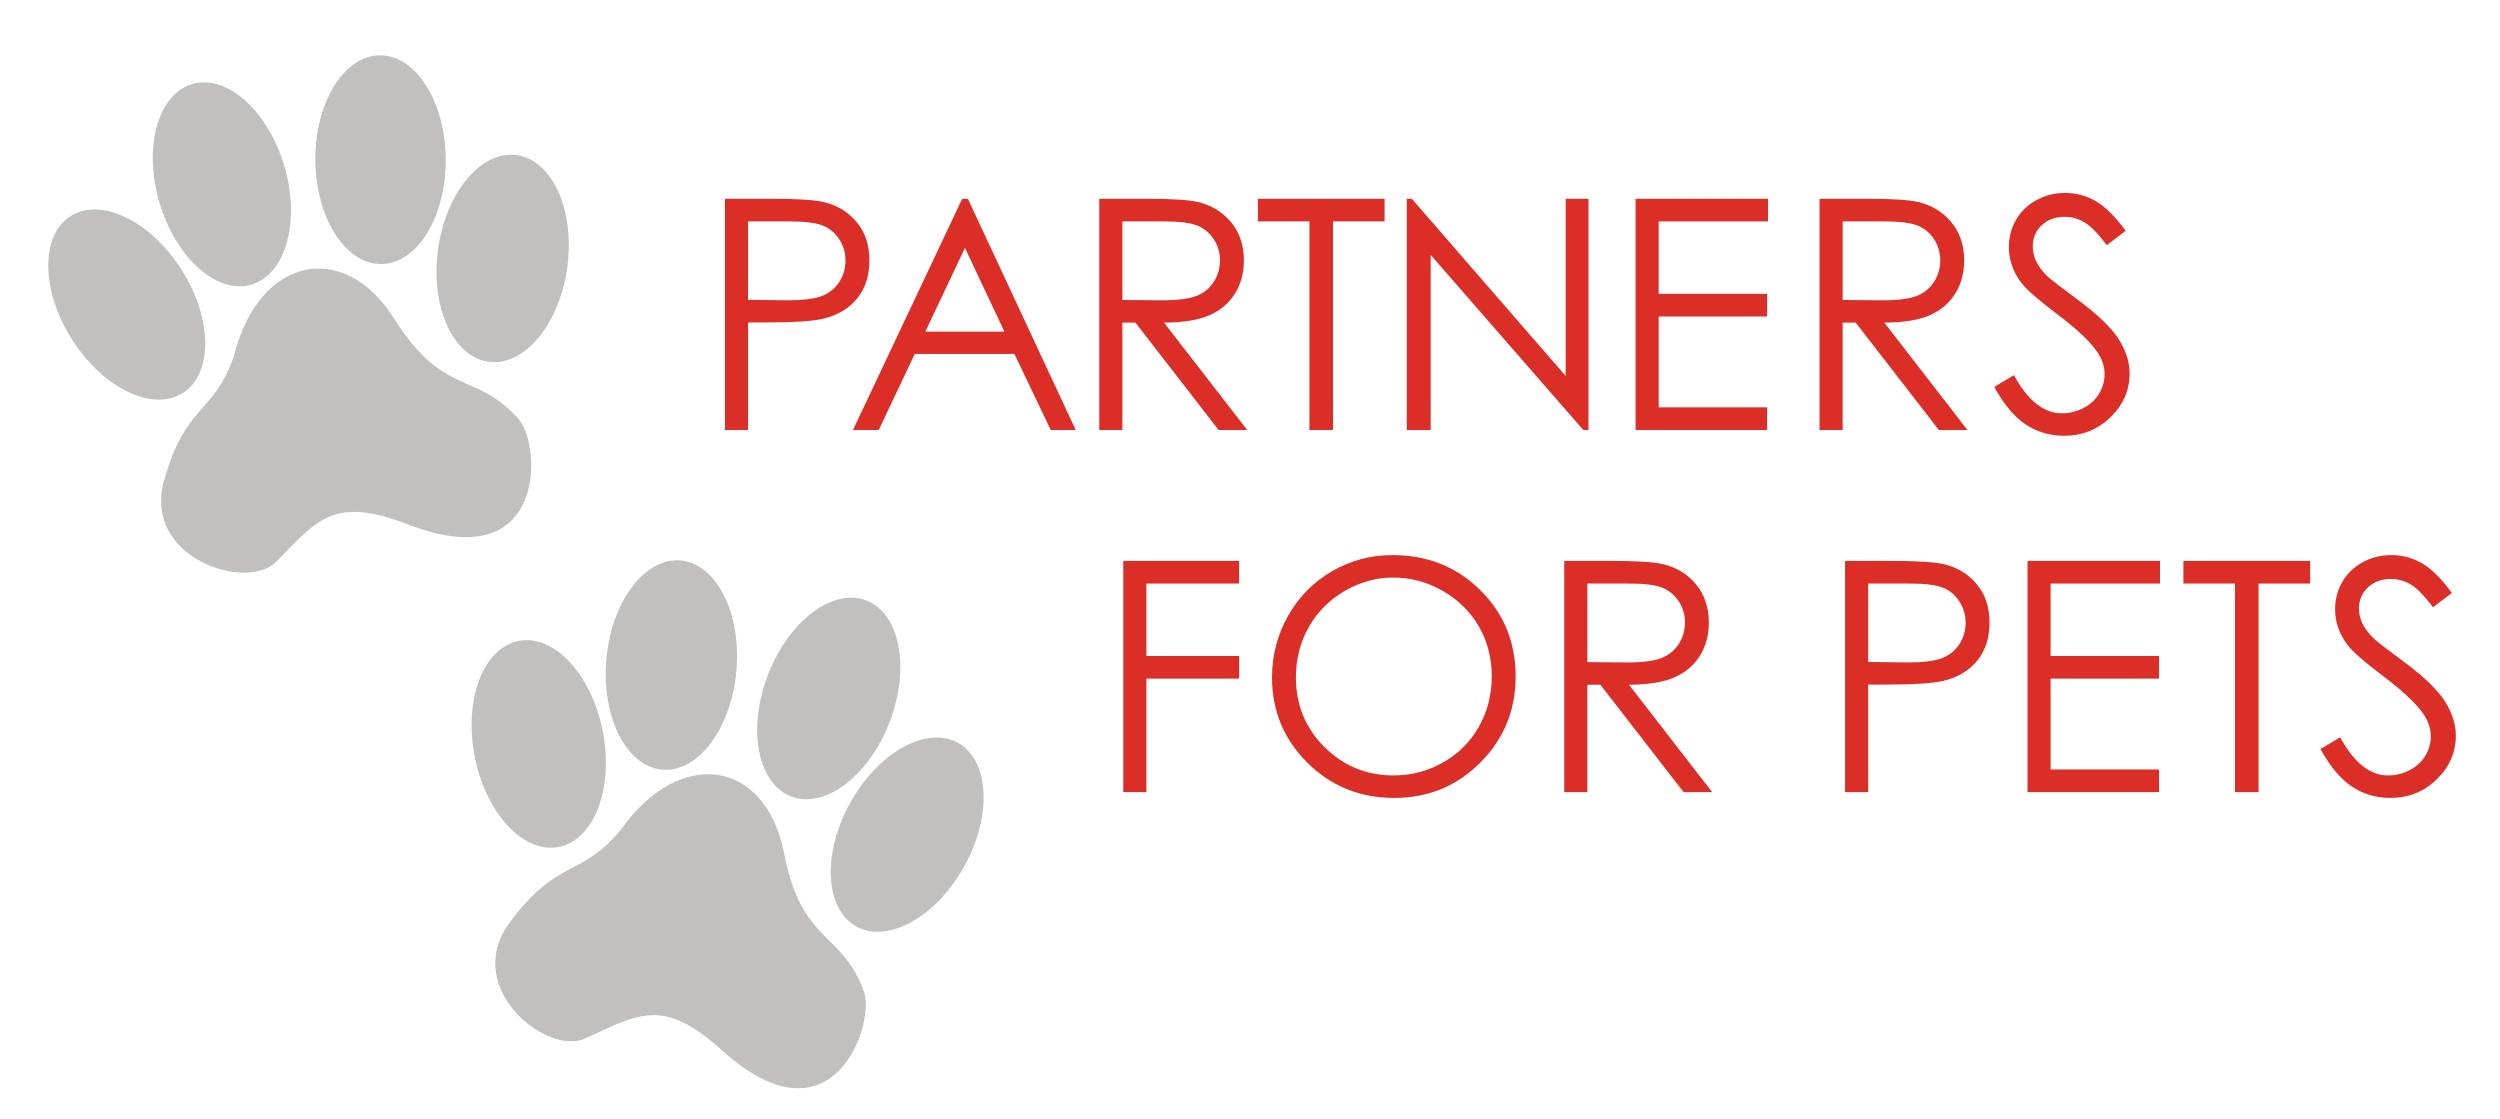 <?xml version="1.0" encoding="utf-8"?>
<!-- Generator: Adobe Illustrator 16.0.0, SVG Export Plug-In . SVG Version: 6.00 Build 0)  -->
<!DOCTYPE svg PUBLIC "-//W3C//DTD SVG 1.1//EN" "http://www.w3.org/Graphics/SVG/1.1/DTD/svg11.dtd">
<svg version="1.1" id="Layer_1" xmlns="http://www.w3.org/2000/svg" xmlns:xlink="http://www.w3.org/1999/xlink" x="0px" y="0px"
	 width="310.66px" height="139.004px" viewBox="0 0 310.66 139.004" enable-background="new 0 0 310.66 139.004"
	 xml:space="preserve">
<g>
	<path fill="#DB2E27" d="M90.083,24.7h5.723c3.281,0,5.495,0.144,6.641,0.43c1.641,0.404,2.981,1.234,4.023,2.49
		c1.042,1.257,1.563,2.835,1.563,4.736c0,1.914-0.508,3.493-1.523,4.736c-1.016,1.244-2.416,2.08-4.199,2.51
		c-1.302,0.313-3.737,0.469-7.305,0.469h-2.051V53.43h-2.871V24.7z M92.954,27.512v9.746l4.863,0.059
		c1.966,0,3.405-0.179,4.316-0.536c0.911-0.357,1.627-0.936,2.148-1.735c0.521-0.799,0.781-1.692,0.781-2.68
		c0-0.961-0.261-1.842-0.781-2.641c-0.521-0.799-1.208-1.368-2.061-1.706c-0.853-0.338-2.25-0.507-4.189-0.507H92.954z"/>
	<path fill="#DB2E27" d="M120.272,24.7l13.398,28.73h-3.101l-4.519-9.453h-12.377l-4.476,9.453h-3.203l13.574-28.73H120.272z
		 M119.909,30.804l-4.923,10.4h9.822L119.909,30.804z"/>
	<path fill="#DB2E27" d="M136.6,24.7h5.723c3.19,0,5.352,0.13,6.484,0.391c1.706,0.392,3.092,1.229,4.16,2.513
		c1.067,1.284,1.602,2.865,1.602,4.743c0,1.564-0.368,2.94-1.104,4.126c-0.736,1.187-1.787,2.083-3.154,2.688
		c-1.367,0.606-3.255,0.917-5.664,0.929l10.332,13.34h-3.552l-10.333-13.34h-1.623v13.34H136.6V24.7z M139.471,27.512v9.766
		l4.949,0.04c1.917,0,3.335-0.183,4.255-0.547c0.919-0.365,1.637-0.947,2.152-1.748c0.516-0.801,0.773-1.696,0.773-2.686
		c0-0.963-0.261-1.839-0.783-2.627c-0.521-0.788-1.206-1.351-2.054-1.689c-0.848-0.338-2.257-0.508-4.226-0.508H139.471z"/>
	<path fill="#DB2E27" d="M156.31,27.512V24.7h15.742v2.813h-6.406V53.43h-2.93V27.512H156.31z"/>
	<path fill="#DB2E27" d="M174.812,53.43V24.7h0.625l19.122,22.023V24.7h2.832v28.73h-0.645l-18.965-21.755V53.43H174.812z"/>
	<path fill="#DB2E27" d="M203.242,24.7h16.465v2.813h-13.594v9.004h13.477v2.813h-13.477v11.289h13.477v2.813h-16.348V24.7z"/>
	<path fill="#DB2E27" d="M226.104,24.7h5.723c3.19,0,5.352,0.13,6.484,0.391c1.706,0.392,3.093,1.229,4.16,2.513
		s1.602,2.865,1.602,4.743c0,1.564-0.368,2.94-1.104,4.126s-1.787,2.083-3.154,2.688c-1.367,0.606-3.255,0.917-5.664,0.929
		l10.332,13.34h-3.552l-10.333-13.34h-1.623v13.34h-2.871V24.7z M228.975,27.512v9.766l4.949,0.04c1.917,0,3.335-0.183,4.255-0.547
		c0.92-0.365,1.637-0.947,2.152-1.748c0.515-0.801,0.772-1.696,0.772-2.686c0-0.963-0.261-1.839-0.782-2.627
		c-0.522-0.788-1.207-1.351-2.055-1.689c-0.848-0.338-2.256-0.508-4.226-0.508H228.975z"/>
	<path fill="#DB2E27" d="M247.816,48.079l2.441-1.465c1.719,3.164,3.704,4.746,5.957,4.746c0.964,0,1.868-0.225,2.715-0.674
		s1.491-1.051,1.934-1.807c0.442-0.755,0.664-1.556,0.664-2.402c0-0.963-0.325-1.907-0.977-2.832
		c-0.898-1.276-2.539-2.813-4.922-4.609c-2.396-1.81-3.887-3.118-4.473-3.926c-1.016-1.354-1.523-2.819-1.523-4.395
		c0-1.25,0.3-2.389,0.898-3.418c0.599-1.028,1.442-1.839,2.529-2.432c1.087-0.592,2.269-0.889,3.545-0.889
		c1.354,0,2.62,0.335,3.799,1.006c1.179,0.671,2.425,1.904,3.74,3.701l-2.344,1.777c-1.081-1.432-2.002-2.376-2.764-2.832
		c-0.762-0.456-1.592-0.684-2.49-0.684c-1.159,0-2.106,0.352-2.842,1.055s-1.104,1.569-1.104,2.598c0,0.625,0.13,1.23,0.391,1.816
		s0.735,1.224,1.426,1.914c0.378,0.365,1.614,1.322,3.711,2.871c2.487,1.836,4.192,3.47,5.117,4.902
		c0.925,1.433,1.387,2.871,1.387,4.316c0,2.083-0.791,3.894-2.373,5.43c-1.582,1.537-3.506,2.305-5.771,2.305
		c-1.745,0-3.327-0.466-4.746-1.396S249.015,50.266,247.816,48.079z"/>
</g>
<g>
	<path fill="#DB2E27" d="M139.582,69.7h14.395v2.813h-11.523v9.003h11.523v2.813h-11.523V98.43h-2.871V69.7z"/>
	<path fill="#DB2E27" d="M173.018,68.977c4.352,0,7.994,1.452,10.925,4.355c2.931,2.904,4.396,6.478,4.396,10.722
		c0,4.207-1.463,7.773-4.387,10.703c-2.926,2.93-6.492,4.395-10.701,4.395c-4.261,0-7.857-1.457-10.788-4.375
		c-2.932-2.916-4.397-6.445-4.397-10.586c0-2.76,0.667-5.318,2.003-7.676c1.335-2.356,3.156-4.202,5.462-5.537
		C167.839,69.645,170.334,68.977,173.018,68.977z M173.145,71.77c-2.126,0-4.141,0.554-6.045,1.662
		c-1.904,1.108-3.391,2.6-4.46,4.477c-1.069,1.876-1.604,3.967-1.604,6.273c0,3.415,1.184,6.298,3.55,8.65
		c2.367,2.352,5.22,3.527,8.559,3.527c2.23,0,4.294-0.54,6.191-1.622c1.898-1.081,3.377-2.56,4.441-4.437
		c1.063-1.877,1.594-3.962,1.594-6.256c0-2.279-0.531-4.342-1.594-6.186c-1.063-1.844-2.56-3.32-4.49-4.428
		S175.31,71.77,173.145,71.77z"/>
	<path fill="#DB2E27" d="M194.379,69.7h5.723c3.19,0,5.352,0.13,6.484,0.391c1.706,0.392,3.093,1.229,4.16,2.513
		s1.602,2.865,1.602,4.742c0,1.564-0.368,2.94-1.104,4.127s-1.787,2.082-3.154,2.688s-3.255,0.917-5.664,0.929l10.332,13.34h-3.552
		l-10.333-13.34h-1.623v13.34h-2.871V69.7z M197.25,72.512v9.765l4.949,0.04c1.917,0,3.335-0.183,4.255-0.547
		s1.637-0.947,2.152-1.748c0.515-0.801,0.772-1.696,0.772-2.687c0-0.963-0.261-1.838-0.782-2.626
		c-0.522-0.788-1.207-1.351-2.055-1.689c-0.848-0.338-2.256-0.508-4.226-0.508H197.25z"/>
	<path fill="#DB2E27" d="M229.274,69.7h5.723c3.281,0,5.495,0.144,6.641,0.43c1.641,0.404,2.981,1.234,4.023,2.49
		c1.042,1.257,1.563,2.835,1.563,4.736c0,1.914-0.508,3.494-1.523,4.736c-1.016,1.244-2.415,2.08-4.199,2.51
		c-1.302,0.313-3.737,0.469-7.305,0.469h-2.051V98.43h-2.871V69.7z M232.146,72.512v9.746l4.863,0.059
		c1.966,0,3.405-0.178,4.316-0.535s1.628-0.936,2.148-1.735c0.521-0.799,0.781-1.692,0.781-2.681c0-0.961-0.261-1.842-0.781-2.641
		c-0.521-0.799-1.208-1.368-2.061-1.706s-2.249-0.507-4.189-0.507H232.146z"/>
	<path fill="#DB2E27" d="M251.945,69.7h16.465v2.813h-13.594v9.003h13.477v2.813h-13.477v11.289h13.477v2.813h-16.348V69.7z"/>
	<path fill="#DB2E27" d="M271.319,72.512V69.7h15.742v2.813h-6.406V98.43h-2.93V72.512H271.319z"/>
	<path fill="#DB2E27" d="M288.354,93.078l2.441-1.465c1.719,3.164,3.704,4.746,5.957,4.746c0.964,0,1.868-0.225,2.715-0.674
		s1.491-1.051,1.934-1.807c0.442-0.754,0.664-1.555,0.664-2.402c0-0.963-0.325-1.906-0.977-2.832
		c-0.898-1.275-2.539-2.813-4.922-4.609c-2.396-1.809-3.887-3.117-4.473-3.926c-1.016-1.354-1.523-2.818-1.523-4.395
		c0-1.25,0.3-2.389,0.898-3.417c0.599-1.028,1.442-1.839,2.529-2.432c1.087-0.592,2.269-0.889,3.545-0.889
		c1.354,0,2.62,0.335,3.799,1.006c1.179,0.671,2.425,1.904,3.74,3.701l-2.344,1.777c-1.081-1.432-2.002-2.375-2.764-2.832
		c-0.762-0.456-1.592-0.684-2.49-0.684c-1.159,0-2.106,0.352-2.842,1.055s-1.104,1.569-1.104,2.597c0,0.625,0.13,1.23,0.391,1.816
		s0.735,1.225,1.426,1.914c0.378,0.365,1.614,1.322,3.711,2.871c2.487,1.836,4.192,3.471,5.117,4.902
		c0.925,1.434,1.387,2.871,1.387,4.316c0,2.084-0.791,3.895-2.373,5.43c-1.582,1.537-3.506,2.305-5.771,2.305
		c-1.745,0-3.327-0.465-4.746-1.396C290.86,96.826,289.552,95.266,288.354,93.078z"/>
</g>
<g>
	<defs>
		<rect id="SVGID_1_" x="6" y="6.875" width="348.965" height="128.357"/>
	</defs>
	<clipPath id="SVGID_2_">
		<use xlink:href="#SVGID_1_"  overflow="visible"/>
	</clipPath>
	<path clip-path="url(#SVGID_2_)" fill="#C1C0BE" d="M106.411,115.126c3.917,2.173,9.921-1.173,13.41-7.474
		c3.49-6.301,3.143-13.17-0.774-15.344c-3.916-2.172-9.92,1.174-13.41,7.475C102.147,106.084,102.494,112.953,106.411,115.126"/>
	<path clip-path="url(#SVGID_2_)" fill="#C1C0BE" d="M98.315,98.975c4.181,1.605,9.661-2.545,12.24-9.27
		c2.58-6.727,1.282-13.48-2.899-15.087c-4.181-1.606-9.661,2.544-12.241,9.271C92.836,90.613,94.134,97.368,98.315,98.975"/>
	<path clip-path="url(#SVGID_2_)" fill="#C1C0BE" d="M82.294,95.637c4.461,0.391,8.586-5.111,9.213-12.287
		c0.628-7.178-2.48-13.311-6.941-13.702s-8.586,5.11-9.214,12.287C74.725,89.111,77.833,95.246,82.294,95.637"/>
	<path clip-path="url(#SVGID_2_)" fill="#C1C0BE" d="M69.434,105.248c4.396-0.854,6.846-7.281,5.473-14.353
		c-1.374-7.071-6.05-12.11-10.446-11.256s-6.847,7.28-5.473,14.353C60.361,101.064,65.038,106.104,69.434,105.248"/>
	<path clip-path="url(#SVGID_2_)" fill="#C1C0BE" d="M63.376,114.571c6.082-8.078,8.724-5.41,13.77-11.458
		c7.386-10.464,18.028-8.633,20.263,2.83c2.234,11.463,7.181,9.659,9.95,17.281c1.438,3.962-3.83,19.752-17.61,7.322
		c-7.391-6.666-10.325-4.562-17.03-1.502C67.902,131.244,57.294,122.649,63.376,114.571"/>
	<path clip-path="url(#SVGID_2_)" fill="#C1C0BE" d="M60.687,44.952c4.432,0.633,8.819-4.601,9.799-11.69
		c0.98-7.089-1.818-13.349-6.25-13.982c-4.432-0.633-8.819,4.601-9.799,11.69C53.457,38.059,56.255,44.319,60.687,44.952"/>
	<path clip-path="url(#SVGID_2_)" fill="#C1C0BE" d="M47.325,32.81c4.474,0.013,8.083-5.782,8.062-12.944
		c-0.021-7.161-3.664-12.978-8.137-12.991c-4.474-0.013-8.084,5.783-8.063,12.944C39.208,26.98,42.851,32.796,47.325,32.81"/>
	<path clip-path="url(#SVGID_2_)" fill="#C1C0BE" d="M31.197,35.378c4.297-1.216,6.157-7.787,4.155-14.677
		S28.244,9.212,23.947,10.427c-4.296,1.216-6.157,7.787-4.155,14.677C21.794,31.994,26.9,36.594,31.197,35.378"/>
	<path clip-path="url(#SVGID_2_)" fill="#C1C0BE" d="M22.681,48.86c3.787-2.35,3.754-9.188-0.074-15.272
		c-3.828-6.085-10.001-9.112-13.788-6.762c-3.787,2.35-3.754,9.188,0.074,15.273C12.721,48.183,18.894,51.21,22.681,48.86"/>
	<path clip-path="url(#SVGID_2_)" fill="#C1C0BE" d="M20.397,59.666c2.755-9.658,6.177-8.113,8.698-15.519
		c3.11-12.336,13.684-14.4,19.897-4.541c6.212,9.859,10.171,6.433,15.497,12.536c2.768,3.171,3.551,19.707-13.766,13.035
		c-9.288-3.579-11.263-0.585-16.406,4.631C30.622,73.556,17.642,69.323,20.397,59.666"/>
</g>
</svg>
